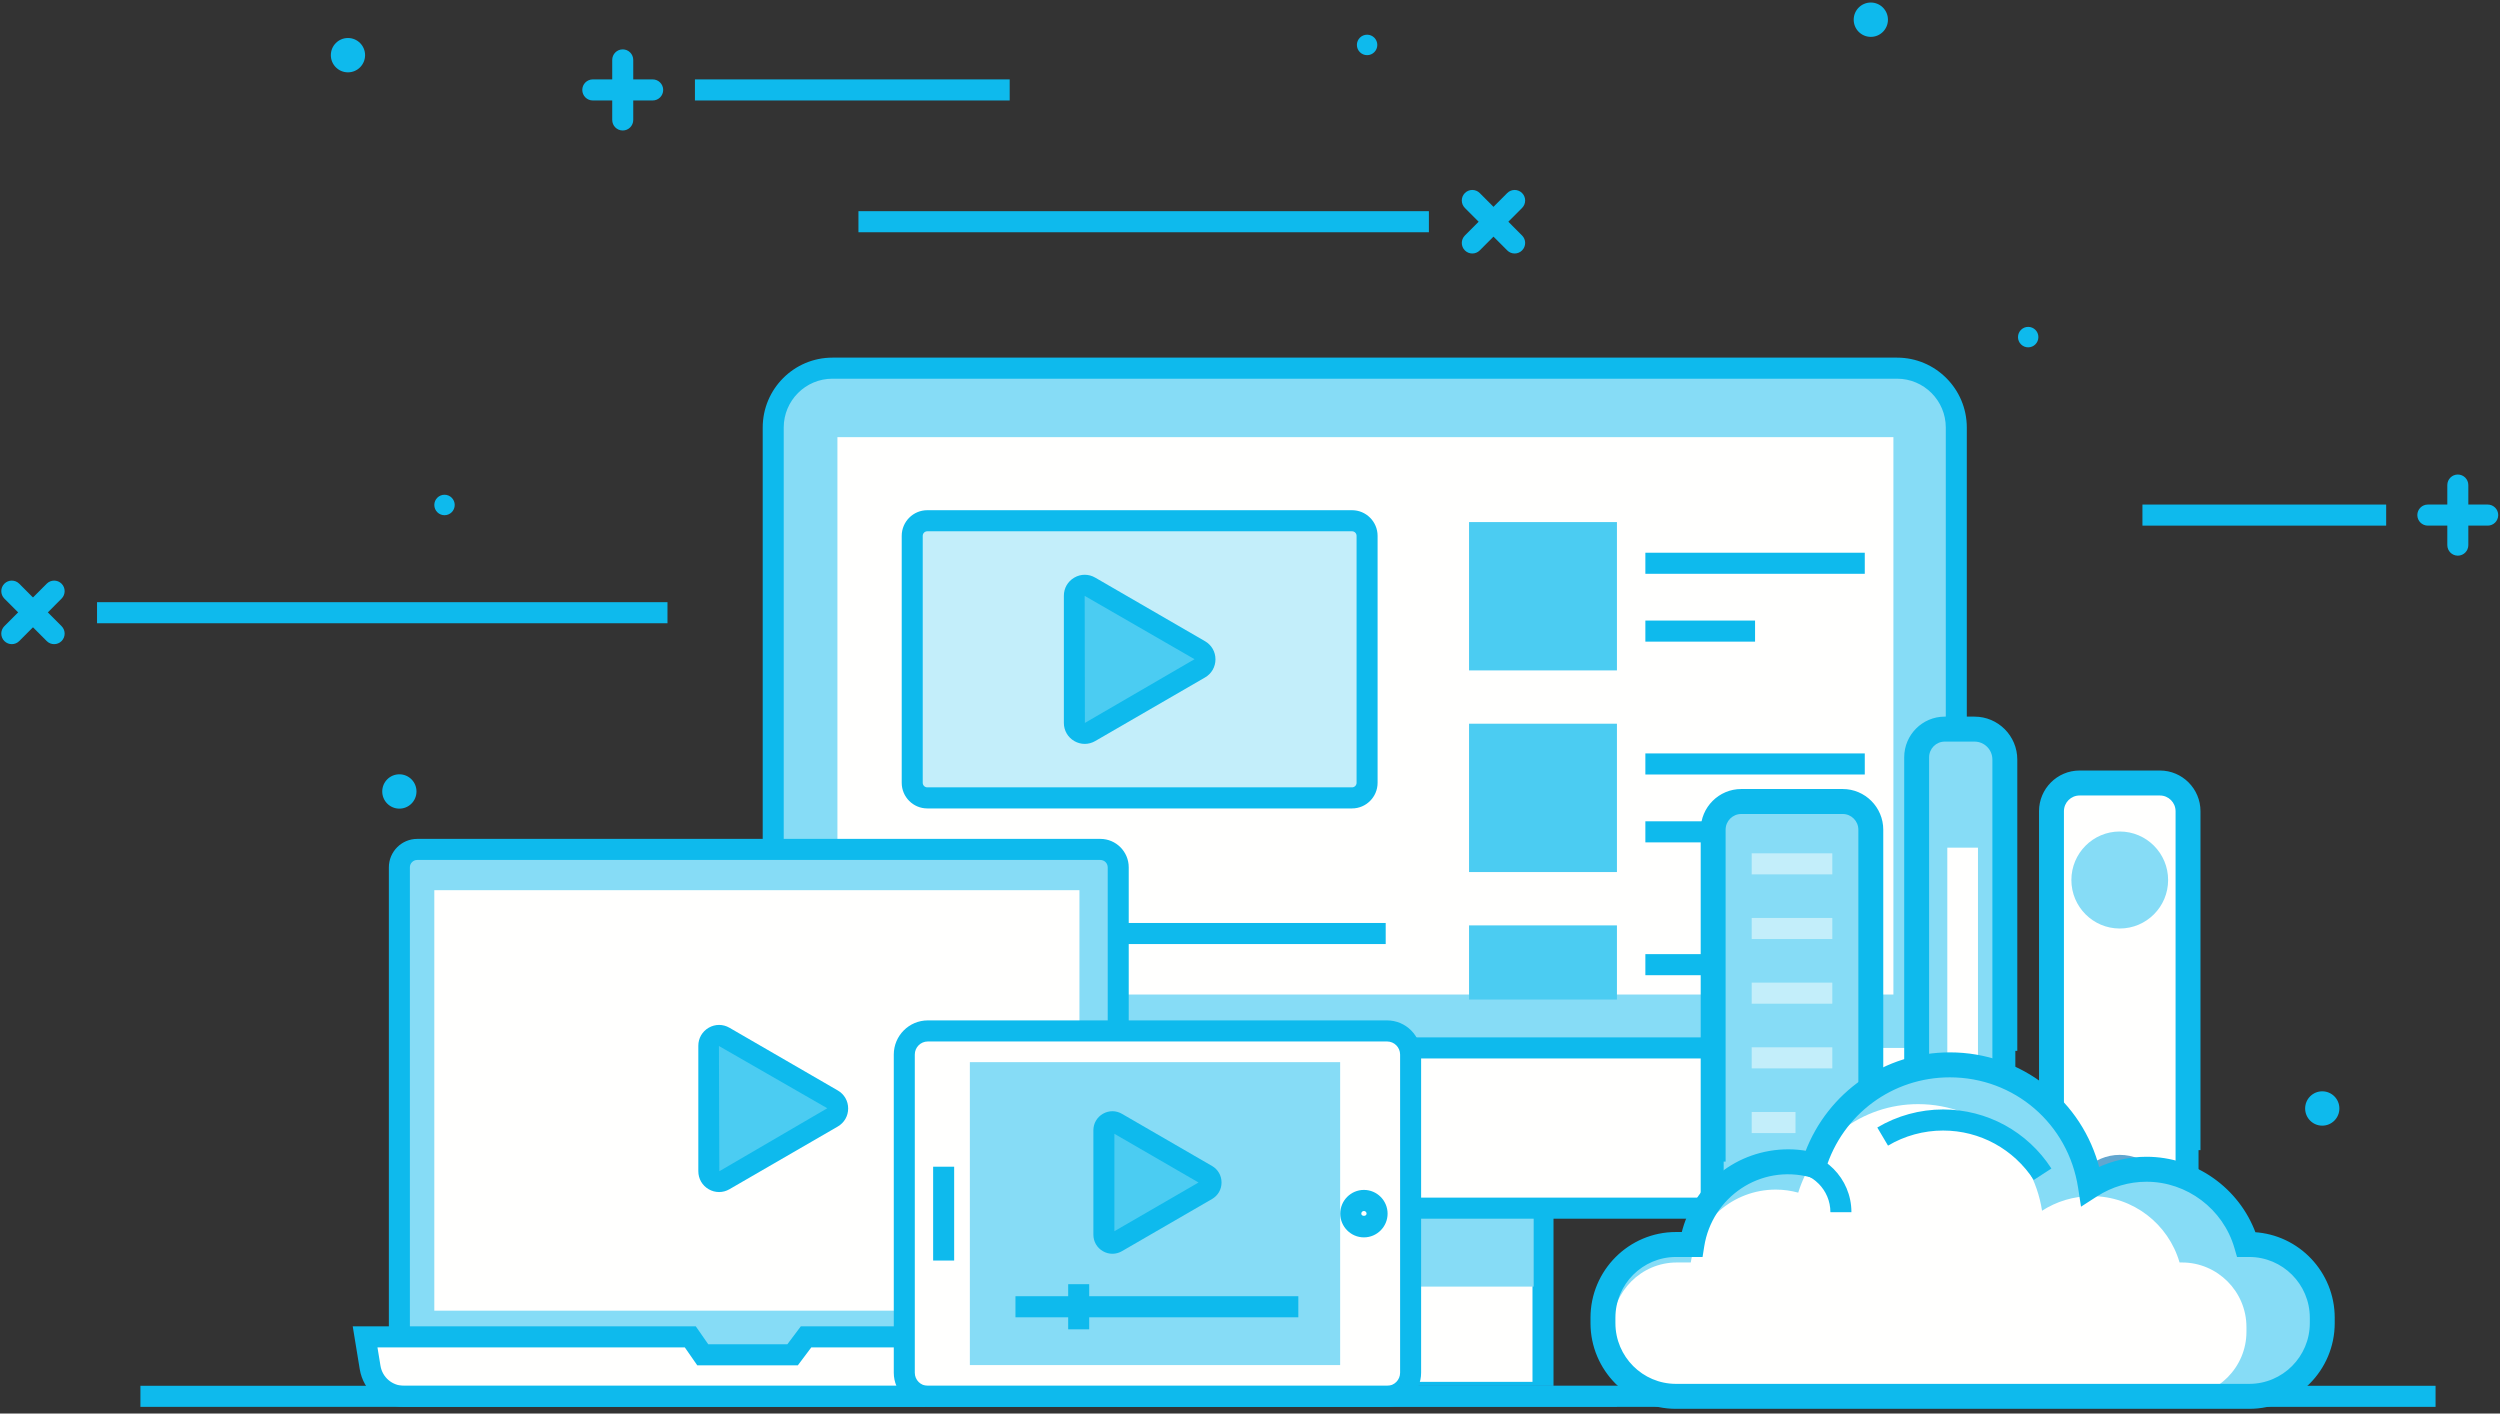 <svg width="642" height="363" viewBox="0 0 642 363" version="1.1" xmlns="http://www.w3.org/2000/svg" xmlns:xlink="http://www.w3.org/1999/xlink">
<rect x="0" y="0" width="642" height="363" fill="#333333" stroke="none"/>
<title>easy-to-publish</title>
<desc>Created using Figma</desc>
<g id="Canvas" transform="translate(-1720 -2946)">
<g id="easy-to-publish">
<g id="Group 15">
<g id="Fill 73">
<use xlink:href="#path0_fill" transform="translate(1813.75 3289.31)" fill="#FFFFFE"/>
</g>
<g id="Fill 21">
<use xlink:href="#path1_fill" transform="translate(1869.53 2966.39)" fill="#0EBAED"/>
</g>
<g id="Fill 22">
<use xlink:href="#path2_fill" transform="translate(1877.22 2958.68)" fill="#0EBAED"/>
</g>
<g id="Fill 23">
<use xlink:href="#path3_fill" transform="translate(2340.77 3075.57)" fill="#0EBAED"/>
</g>
<g id="Fill 24">
<use xlink:href="#path4_fill" transform="translate(2348.47 3067.86)" fill="#0EBAED"/>
</g>
<g id="Fill 25">
<use xlink:href="#path5_fill" transform="translate(2095.39 2994.78)" fill="#0EBAED"/>
</g>
<g id="Fill 26">
<use xlink:href="#path6_fill" transform="translate(2095.39 2994.78)" fill="#0EBAED"/>
</g>
<g id="Fill 27">
<use xlink:href="#path7_fill" transform="translate(1720.33 3095.1)" fill="#0EBAED"/>
</g>
<g id="Fill 28">
<use xlink:href="#path8_fill" transform="translate(1720.33 3095.1)" fill="#0EBAED"/>
</g>
<g id="Fill 29">
<use xlink:href="#path9_fill" transform="translate(1940.45 3000.23)" fill="#0EBAED"/>
</g>
<g id="Fill 30">
<use xlink:href="#path9_fill" transform="translate(1744.92 3100.64)" fill="#0EBAED"/>
</g>
<g id="Combined Shape">
<use xlink:href="#path10_fill" transform="translate(1898.46 2966.39)" fill="#0EBAED"/>
</g>
<g id="Fill 33">
<use xlink:href="#path11_fill" transform="translate(2270.18 3075.57)" fill="#0EBAED"/>
</g>
<g id="Fill 35">
<use xlink:href="#path12_fill" transform="translate(1818.16 3144.84)" fill="#0EBAED"/>
</g>
<g id="Fill 36">
<use xlink:href="#path12_fill" transform="translate(1804.96 2955.76)" fill="#0EBAED"/>
</g>
<g id="Fill 37">
<use xlink:href="#path13_fill" transform="translate(2196.03 2946.65)" fill="#0EBAED"/>
</g>
<g id="Fill 38">
<use xlink:href="#path12_fill" transform="translate(2311.96 3226.25)" fill="#0EBAED"/>
</g>
<g id="Fill 39">
<use xlink:href="#path14_fill" transform="translate(2238.22 3029.94)" fill="#0EBAED"/>
</g>
<g id="Fill 40">
<use xlink:href="#path15_fill" transform="translate(2068.45 2954.91)" fill="#0EBAED"/>
</g>
<g id="Fill 41">
<use xlink:href="#path16_fill" transform="translate(1831.53 3073.05)" fill="#0EBAED"/>
</g>
<g id="Fill 42">
<use xlink:href="#path17_fill" transform="translate(1918.56 3040.54)" fill="#86DCF6"/>
</g>
<g id="Fill 46">
<use xlink:href="#path18_fill" transform="translate(1935.05 3058.26)" fill="#FFFFFE"/>
</g>
<g id="Fill 47">
<use xlink:href="#path19_fill" transform="translate(2024.7 3249.23)" fill="#FFFFFE"/>
</g>
<g id="Fill 49">
<use xlink:href="#path20_fill" transform="translate(2022.01 3246.52)" fill="#0EBAED"/>
</g>
<g id="Fill 48">
<use xlink:href="#path21_fill" transform="translate(2022.31 3249.23)" fill="#86DCF6"/>
</g>
<g id="Fill 50">
<use xlink:href="#path22_fill" transform="translate(1918.56 3215.11)" fill="#FFFFFE"/>
</g>
<g id="Fill 51">
<use xlink:href="#path23_fill" transform="translate(2082.72 3253.55)" fill="#0EBAED"/>
</g>
<g id="Fill 52">
<use xlink:href="#path24_fill" transform="translate(2083.2 3212.4)" fill="#0EBAED"/>
</g>
<g id="Fill 53">
<use xlink:href="#path25_fill" transform="translate(2006.91 3301.87)" fill="#3378B0"/>
</g>
<g id="Fill 54">
<use xlink:href="#path26_fill" transform="translate(1954.26 3079.73)" fill="#C3EEFA"/>
</g>
<g id="Fill 55">
<use xlink:href="#path27_fill" transform="translate(1951.56 3077.02)" fill="#0EBAED"/>
</g>
<g id="Fill 56">
<use xlink:href="#path28_fill" transform="translate(1995.9 3096.31)" fill="#4BCCF2"/>
</g>
<g id="Fill 57">
<use xlink:href="#path29_fill" transform="translate(1993.2 3093.6)" fill="#0EBAED"/>
</g>
<g id="Fill 59">
<use xlink:href="#path30_fill" transform="translate(2142.53 3087.94)" fill="#0EBAED"/>
</g>
<g id="Fill 60">
<use xlink:href="#path31_fill" transform="translate(2142.53 3105.36)" fill="#0EBAED"/>
</g>
<g id="Fill 61">
<use xlink:href="#path30_fill" transform="translate(2142.53 3139.48)" fill="#0EBAED"/>
</g>
<g id="Fill 62">
<use xlink:href="#path31_fill" transform="translate(2142.53 3156.91)" fill="#0EBAED"/>
</g>
<g id="Fill 63">
<use xlink:href="#path30_fill" transform="translate(2142.53 3191.02)" fill="#0EBAED"/>
</g>
<g id="Fill 64">
<use xlink:href="#path32_fill" transform="translate(1950.56 3183.02)" fill="#0EBAED"/>
</g>
<g id="Fill 65">
<use xlink:href="#path33_fill" transform="translate(2097.25 3080.07)" fill="#4BCCF2"/>
</g>
<g id="Fill 66">
<use xlink:href="#path34_fill" transform="translate(2097.25 3131.85)" fill="#4BCCF2"/>
</g>
<g id="Fill 67">
<use xlink:href="#path35_fill" transform="translate(2097.25 3183.64)" fill="#4BCCF2"/>
</g>
<g id="Fill 68">
<use xlink:href="#path36_fill" transform="translate(1822.56 3164.13)" fill="#86DCF6"/>
</g>
<g id="Fill 72">
<use xlink:href="#path37_fill" transform="translate(1831.53 3174.6)" fill="#FFFFFE"/>
</g>
<g id="Fill 98">
<use xlink:href="#path38_fill" transform="translate(1952.22 3210.74)" fill="#FFFFFE"/>
</g>
<g id="Combined Shape">
<use xlink:href="#path39_fill" transform="translate(1819.86 3037.84)" fill="#0EBAED"/>
<mask id="mask0_outline_out">
<rect id="mask0_outline_inv" fill="white" x="-1" y="-1" width="408" height="272" transform="translate(1819.86 3037.84)"/>
<use xlink:href="#path39_fill" fill="black" transform="translate(1819.86 3037.84)"/>
</mask>
<g mask="url(#mask0_outline_out)">
<use xlink:href="#path40_stroke_2x" transform="translate(1819.86 3037.84)" fill="#0EBAED"/>
</g>
</g>
<g id="Fill 74">
<use xlink:href="#path41_fill" transform="translate(1810.58 3286.6)" fill="#0EBAED"/>
</g>
<g id="Fill 75">
<use xlink:href="#path42_fill" transform="translate(1902.02 3211.91)" fill="#4BCCF2"/>
</g>
<g id="Fill 76">
<use xlink:href="#path43_fill" transform="translate(1899.33 3209.2)" fill="#0EBAED"/>
</g>
<g id="Fill 77">
<use xlink:href="#path44_fill" transform="translate(2159.94 3151.83)" fill="#86DCF6"/>
</g>
<g id="Fill 78">
<use xlink:href="#path45_fill" transform="translate(2212.19 3133.23)" fill="#86DCF6"/>
</g>
<g id="Fill 79">
<use xlink:href="#path46_fill" transform="translate(2220.07 3163.68)" fill="#FFFFFE"/>
</g>
<g id="Fill 80">
<use xlink:href="#path47_fill" transform="translate(2246.82 3147.07)" fill="#FFFFFE"/>
</g>
<g id="Fill 81">
<use xlink:href="#path48_fill" transform="translate(2157.24 3149.12)" fill="#0EBAED"/>
<use xlink:href="#path49_stroke" transform="translate(2157.24 3149.12)" fill="#0EBAED"/>
</g>
<g id="Fill 82">
<use xlink:href="#path50_fill" transform="translate(2209.5 3130.53)" fill="#0EBAED"/>
<use xlink:href="#path51_stroke" transform="translate(2209.5 3130.53)" fill="#0EBAED"/>
</g>
<g id="Fill 83">
<use xlink:href="#path52_fill" transform="translate(2244.12 3144.37)" fill="#0EBAED"/>
<use xlink:href="#path53_stroke" transform="translate(2244.12 3144.37)" fill="#0EBAED"/>
</g>
<g id="Fill 84">
<use xlink:href="#path54_fill" transform="translate(2169.83 3165.13)" fill="#C3EEFA"/>
</g>
<g id="Fill 85">
<use xlink:href="#path54_fill" transform="translate(2169.83 3181.73)" fill="#C3EEFA"/>
</g>
<g id="Fill 86">
<use xlink:href="#path54_fill" transform="translate(2169.83 3198.34)" fill="#C3EEFA"/>
</g>
<g id="Fill 87">
<use xlink:href="#path54_fill" transform="translate(2169.83 3214.95)" fill="#C3EEFA"/>
</g>
<g id="Fill 88">
<use xlink:href="#path55_fill" transform="translate(2169.83 3231.56)" fill="#C3EEFA"/>
</g>
<g id="Fill 89">
<use xlink:href="#path54_fill" transform="translate(2169.83 3248.17)" fill="#3378B0"/>
</g>
<g id="Fill 90">
<use xlink:href="#path54_fill" transform="translate(2169.83 3264.78)" fill="#3378B0"/>
</g>
<g id="Fill 91">
<use xlink:href="#path56_fill" transform="translate(2251.93 3159.53)" fill="#86DCF6"/>
</g>
<g id="Fill 92">
<use xlink:href="#path57_fill" transform="translate(2251.93 3242.57)" fill="#62A6CF"/>
</g>
<g id="Fill 93">
<use xlink:href="#path58_fill" transform="translate(2131.64 3219.45)" fill="#86DCF6"/>
</g>
<g id="Fill 94">
<use xlink:href="#path59_fill" transform="translate(2134.05 3229.54)" fill="#FFFFFE"/>
</g>
<g id="Fill 95">
<use xlink:href="#path60_fill" transform="translate(2202.09 3230.91)" fill="#0EBAED"/>
</g>
<g id="Fill 96">
<use xlink:href="#path61_fill" transform="translate(2179.73 3241.53)" fill="#0EBAED"/>
</g>
<g id="Fill 97">
<use xlink:href="#path62_fill" transform="translate(2128.94 3216.75)" fill="#0EBAED"/>
<use xlink:href="#path63_stroke" transform="translate(2128.94 3216.75)" fill="#0EBAED"/>
</g>
<g id="Fill 101">
<use xlink:href="#path64_fill" transform="translate(1959.63 3245.61)" fill="#0EBAED"/>
</g>
<g id="Fill 102">
<use xlink:href="#path65_fill" transform="translate(1969.06 3218.76)" fill="#86DCF6"/>
</g>
<g id="Fill 103">
<use xlink:href="#path66_fill" transform="translate(2064.18 3251.57)" fill="#0EBAED"/>
</g>
<g id="Fill 104">
<use xlink:href="#path67_fill" transform="translate(2003.48 3234.08)" fill="#4BCCF2"/>
</g>
<g id="Fill 105">
<use xlink:href="#path68_fill" transform="translate(2000.78 3231.36)" fill="#0EBAED"/>
</g>
<g id="Fill 106">
<use xlink:href="#path69_fill" transform="translate(1980.77 3278.87)" fill="#0EBAED"/>
</g>
<g id="Fill 107">
<use xlink:href="#path70_fill" transform="translate(1994.31 3275.78)" fill="#0EBAED"/>
</g>
<g id="Fill 110">
<use xlink:href="#path71_fill" transform="translate(1756.06 3301.87)" fill="#0EBAED"/>
</g>
</g>
</g>
</g>
<defs>
<path id="path0_fill" fill-rule="evenodd" d="M 190.185 15.272L 9.998 15.272C 5.674 15.272 1.982 12.13 1.284 7.851L 0 0L 83.511 0L 86.71 4.6L 109.786 4.6L 113.239 0L 201.215 0L 200.1 6.826C 199.301 11.697 195.106 15.272 190.185 15.272Z"/>
<path id="path1_fill" fill-rule="evenodd" d="M 18.079 5.412L 2.698 5.412C 1.209 5.412 0 4.2 0 2.706C 0 1.212 1.209 0 2.698 0L 18.079 0C 19.568 0 20.777 1.212 20.777 2.706C 20.777 4.2 19.568 5.412 18.079 5.412Z"/>
<path id="path2_fill" fill-rule="evenodd" d="M 2.698 20.832C 1.209 20.832 0 19.62 0 18.126L 0 2.706C 0 1.212 1.209 0 2.698 0C 4.188 0 5.397 1.212 5.397 2.706L 5.397 18.126C 5.397 19.62 4.188 20.832 2.698 20.832Z"/>
<path id="path3_fill" fill-rule="evenodd" d="M 18.075 5.412L 2.698 5.412C 1.209 5.412 0 4.2 0 2.706C 0 1.212 1.209 0 2.698 0L 18.075 0C 19.565 0 20.773 1.212 20.773 2.706C 20.773 4.2 19.565 5.412 18.075 5.412Z"/>
<path id="path4_fill" fill-rule="evenodd" d="M 2.698 20.836C 1.209 20.836 0 19.624 0 18.13L 0 2.706C 0 1.212 1.209 0 2.698 0C 4.188 0 5.397 1.212 5.397 2.706L 5.397 18.13C 5.397 19.624 4.188 20.836 2.698 20.836Z"/>
<path id="path5_fill" fill-rule="evenodd" d="M 2.697 16.318C 2.007 16.318 1.319 16.055 0.791 15.524C -0.264 14.467 -0.264 12.757 0.791 11.7L 11.667 0.793C 12.717 -0.264 14.426 -0.264 15.48 0.793C 16.534 1.85 16.534 3.564 15.48 4.621L 4.608 15.524C 4.079 16.055 3.388 16.318 2.697 16.318Z"/>
<path id="path6_fill" fill-rule="evenodd" d="M 13.573 16.318C 12.883 16.318 12.192 16.055 11.667 15.524L 0.791 4.621C -0.264 3.564 -0.264 1.85 0.791 0.793C 1.845 -0.264 3.554 -0.264 4.608 0.793L 15.48 11.7C 16.534 12.757 16.534 14.467 15.48 15.524C 14.955 16.055 14.264 16.318 13.573 16.318Z"/>
<path id="path7_fill" fill-rule="evenodd" d="M 2.701 16.318C 2.01 16.318 1.319 16.055 0.791 15.524C -0.264 14.467 -0.264 12.757 0.791 11.7L 11.667 0.793C 12.721 -0.264 14.43 -0.264 15.484 0.793C 16.534 1.85 16.534 3.564 15.484 4.621L 4.608 15.524C 4.083 16.055 3.392 16.318 2.701 16.318Z"/>
<path id="path8_fill" fill-rule="evenodd" d="M 13.573 16.318C 12.883 16.318 12.192 16.055 11.667 15.524L 0.791 4.621C -0.264 3.564 -0.264 1.85 0.791 0.793C 1.845 -0.264 3.554 -0.264 4.608 0.793L 15.484 11.7C 16.534 12.757 16.534 14.467 15.484 15.524C 14.955 16.055 14.264 16.318 13.573 16.318Z"/>
<path id="path9_fill" fill-rule="evenodd" d="M 0 5.412L 146.49 5.412L 146.49 0L 0 0L 0 5.412Z"/>
<path id="path10_fill" fill-rule="evenodd" d="M 0 0L 80.827 0L 80.827 5.412L 0 5.412L 0 0Z"/>
<path id="path11_fill" fill-rule="evenodd" d="M 0 5.412L 62.587 5.412L 62.587 0L 0 0L 0 5.412Z"/>
<path id="path12_fill" fill-rule="evenodd" d="M 8.793 4.409C 8.793 6.844 6.825 8.818 4.396 8.818C 1.968 8.818 0 6.844 0 4.409C 0 1.974 1.968 0 4.396 0C 6.825 0 8.793 1.974 8.793 4.409Z"/>
<path id="path13_fill" fill-rule="evenodd" d="M 8.793 4.409C 8.793 6.844 6.825 8.818 4.396 8.818C 1.968 8.818 0 6.844 0 4.409C 0 1.977 1.968 0 4.396 0C 6.825 0 8.793 1.977 8.793 4.409Z"/>
<path id="path14_fill" fill-rule="evenodd" d="M 5.238 2.627C 5.238 4.081 4.065 5.257 2.619 5.257C 1.173 5.257 0 4.081 0 2.627C 0 1.176 1.173 0 2.619 0C 4.065 0 5.238 1.176 5.238 2.627Z"/>
<path id="path15_fill" fill-rule="evenodd" d="M 5.242 2.627C 5.242 4.081 4.069 5.257 2.623 5.257C 1.176 5.257 0 4.081 0 2.627C 0 1.176 1.176 0 2.623 0C 4.069 0 5.242 1.176 5.242 2.627Z"/>
<path id="path16_fill" fill-rule="evenodd" d="M 5.242 2.627C 5.242 4.081 4.069 5.257 2.619 5.257C 1.173 5.257 0 4.081 0 2.627C 0 1.176 1.173 0 2.619 0C 4.069 0 5.242 1.176 5.242 2.627Z"/>
<path id="path17_fill" fill-rule="evenodd" d="M 303.813 181.22L 0 181.22L 0 16.005C 0 7.165 7.149 0 15.963 0L 287.853 0C 296.668 0 303.813 7.165 303.813 16.005L 303.813 181.22Z"/>
<path id="path18_fill" fill-rule="evenodd" d="M 0 143.134L 271.177 143.134L 271.177 0L 0 0L 0 143.134Z"/>
<path id="path19_fill" fill-rule="evenodd" d="M 0 54.339L 91.534 54.339L 91.534 0L 0 0L 0 54.339Z"/>
<path id="path20_fill" fill-rule="evenodd" d="M 5.397 54.339L 91.534 54.339L 91.534 5.412L 5.397 5.412L 5.397 54.339ZM 0 59.751L 96.931 59.751L 96.931 0L 0 0L 0 59.751Z"/>
<path id="path21_fill" fill-rule="evenodd" d="M 0 27.171L 91.534 27.171L 91.534 0L 0 0L 0 27.171Z"/>
<path id="path22_fill" fill-rule="evenodd" d="M 303.813 0L 0 0L 0 33.929C 0 37.916 3.224 41.145 7.196 41.145L 296.621 41.145C 300.593 41.145 303.813 37.916 303.813 33.929L 303.813 0Z"/>
<path id="path23_fill" fill-rule="evenodd" d="M 0 5.412L 74.032 5.412L 74.032 0L 0 0L 0 5.412Z"/>
<path id="path24_fill" fill-rule="evenodd" d="M 0 5.412L 74.302 5.412L 74.302 0L 0 0L 0 5.412Z"/>
<path id="path25_fill" fill-rule="evenodd" d="M 0 5.412L 128.318 5.412L 128.318 0L 0 0L 0 5.412Z"/>
<path id="path26_fill" fill-rule="evenodd" d="M 112.941 71.174L 3.868 71.174C 1.731 71.174 0 69.439 0 67.295L 0 3.879C 0 1.739 1.731 0 3.868 0L 112.941 0C 115.078 0 116.808 1.739 116.808 3.879L 116.808 67.295C 116.808 69.439 115.078 71.174 112.941 71.174Z"/>
<path id="path27_fill" fill-rule="evenodd" d="M 6.566 5.412C 5.922 5.412 5.397 5.939 5.397 6.584L 5.397 70.001C 5.397 70.647 5.922 71.174 6.566 71.174L 115.639 71.174C 116.283 71.174 116.808 70.647 116.808 70.001L 116.808 6.584C 116.808 5.939 116.287 5.412 115.639 5.412L 6.566 5.412ZM 115.639 76.586L 6.566 76.586C 2.947 76.586 0 73.635 0 70.001L 0 6.585C 0 2.955 2.947 0 6.566 0L 115.639 0C 119.262 0 122.205 2.955 122.205 6.585L 122.205 70.001C 122.205 73.635 119.258 76.586 115.639 76.586Z"/>
<path id="path28_fill" fill-rule="evenodd" d="M 32.2 21.32L 3.997 37.65C 2.22 38.678 0 37.394 0 35.337L 0 2.678C 0 0.618 2.22 -0.666 3.997 0.362L 32.2 16.692C 33.977 17.72 33.977 20.292 32.2 21.32Z"/>
<path id="path29_fill" fill-rule="evenodd" d="M 5.346 5.417L 5.397 38.047L 33.556 21.682L 5.346 5.417ZM 5.364 43.434C 4.443 43.434 3.522 43.189 2.68 42.706C 1.004 41.731 0 39.992 0 38.048L 0 5.385C 0 3.444 1 1.701 2.68 0.731C 4.36 -0.244 6.368 -0.244 8.045 0.731L 36.247 17.06C 37.928 18.031 38.931 19.77 38.931 21.714C 38.931 23.659 37.931 25.402 36.251 26.376L 36.247 26.376L 8.045 42.706C 7.206 43.189 6.285 43.434 5.364 43.434Z"/>
<path id="path30_fill" fill-rule="evenodd" d="M 0 5.412L 56.344 5.412L 56.344 0L 0 0L 0 5.412Z"/>
<path id="path31_fill" fill-rule="evenodd" d="M 0 5.412L 28.17 5.412L 28.17 0L 0 0L 0 5.412Z"/>
<path id="path32_fill" fill-rule="evenodd" d="M 0 5.412L 125.288 5.412L 125.288 0L 0 0L 0 5.412Z"/>
<path id="path33_fill" fill-rule="evenodd" d="M 0 38.089L 37.981 38.089L 37.981 0L 0 0L 0 38.089Z"/>
<path id="path34_fill" fill-rule="evenodd" d="M 0 38.093L 37.981 38.093L 37.981 0L 0 0L 0 38.093Z"/>
<path id="path35_fill" fill-rule="evenodd" d="M 0 19.043L 37.981 19.043L 37.981 0L 0 0L 0 19.043Z"/>
<path id="path36_fill" fill-rule="evenodd" d="M 0 125.963L 0 3.608C 0 1.624 1.619 0 3.598 0L 181.003 0C 182.982 0 184.601 1.624 184.601 3.608L 184.601 125.963C 184.601 127.951 0 127.951 0 125.963Z"/>
<path id="path37_fill" fill-rule="evenodd" d="M 0 107.979L 165.67 107.979L 165.67 0L 0 0L 0 107.979Z"/>
<path id="path38_fill" fill-rule="evenodd" d="M 123.14 93.839L 6.883 93.839C 3.083 93.839 0 90.751 0 86.937L 0 6.902C 0 3.092 3.083 0 6.883 0L 123.14 0C 126.943 0 130.023 3.092 130.023 6.902L 130.023 86.937C 130.023 90.751 126.943 93.839 123.14 93.839Z"/>
<path id="path39_fill" fill-rule="evenodd" d="M 189.998 170.198L 249.818 170.198L 249.818 175.61L 138.406 175.61C 136.56 175.61 135.06 177.114 135.06 178.965L 135.06 260.685C 135.06 262.532 136.56 264.037 138.406 264.037L 256.34 264.037C 258.186 264.037 259.686 262.532 259.686 260.685L 259.686 178.965C 259.686 177.114 258.186 175.61 256.34 175.61L 249.818 175.61L 249.818 170.198L 256.34 170.198C 261.161 170.198 265.083 174.13 265.083 178.965L 265.083 260.685C 265.083 265.516 261.161 269.449 256.34 269.449L 138.406 269.449C 133.585 269.449 129.663 265.516 129.663 260.685L 129.663 178.965C 129.663 174.13 133.585 170.198 138.406 170.198L 184.601 170.198L 184.601 130.893C 184.601 129.846 183.756 128.999 182.712 128.999L 7.285 128.999C 6.246 128.999 5.397 129.846 5.397 130.893L 5.397 250.507C 5.397 251.535 0 254.537 0 250.507L 0 130.893C 0 126.863 3.27 123.587 7.285 123.587L 96.003 123.587L 96.003 17.946C 96.003 8.049 104.033 0 113.901 0L 387.317 0C 397.185 0 405.216 8.049 405.216 17.946L 405.216 93.422L 399.819 93.422L 399.819 17.946C 399.819 11.033 394.21 5.412 387.317 5.412L 113.901 5.412C 107.008 5.412 101.399 11.033 101.399 17.946L 101.399 123.587L 182.712 123.587C 186.731 123.587 189.998 126.863 189.998 130.893L 189.998 170.198Z"/>
<path id="path40_stroke_2x" d="M 189.998 170.198L 188.998 170.198L 188.998 171.198L 189.998 171.198L 189.998 170.198ZM 249.818 170.198L 250.818 170.198L 250.818 169.198L 249.818 169.198L 249.818 170.198ZM 249.818 175.61L 249.818 176.61L 250.818 176.61L 250.818 175.61L 249.818 175.61ZM 249.818 175.61L 248.818 175.61L 248.818 176.61L 249.818 176.61L 249.818 175.61ZM 249.818 170.198L 249.818 169.198L 248.818 169.198L 248.818 170.198L 249.818 170.198ZM 184.601 170.198L 184.601 171.198L 185.601 171.198L 185.601 170.198L 184.601 170.198ZM 96.003 123.587L 96.003 124.587L 97.003 124.587L 97.003 123.587L 96.003 123.587ZM 405.216 93.422L 405.216 94.422L 406.216 94.422L 406.216 93.422L 405.216 93.422ZM 399.819 93.422L 398.819 93.422L 398.819 94.422L 399.819 94.422L 399.819 93.422ZM 101.399 123.587L 100.399 123.587L 100.399 124.587L 101.399 124.587L 101.399 123.587ZM 189.998 171.198L 249.818 171.198L 249.818 169.198L 189.998 169.198L 189.998 171.198ZM 248.818 170.198L 248.818 175.61L 250.818 175.61L 250.818 170.198L 248.818 170.198ZM 249.818 174.61L 138.406 174.61L 138.406 176.61L 249.818 176.61L 249.818 174.61ZM 138.406 174.61C 136.005 174.61 134.06 176.564 134.06 178.965L 136.06 178.965C 136.06 177.664 137.115 176.61 138.406 176.61L 138.406 174.61ZM 134.06 178.965L 134.06 260.685L 136.06 260.685L 136.06 178.965L 134.06 178.965ZM 134.06 260.685C 134.06 263.083 136.006 265.037 138.406 265.037L 138.406 263.037C 137.114 263.037 136.06 261.982 136.06 260.685L 134.06 260.685ZM 138.406 265.037L 256.34 265.037L 256.34 263.037L 138.406 263.037L 138.406 265.037ZM 256.34 265.037C 258.74 265.037 260.686 263.083 260.686 260.685L 258.686 260.685C 258.686 261.982 257.632 263.037 256.34 263.037L 256.34 265.037ZM 260.686 260.685L 260.686 178.965L 258.686 178.965L 258.686 260.685L 260.686 260.685ZM 260.686 178.965C 260.686 176.565 258.741 174.61 256.34 174.61L 256.34 176.61C 257.631 176.61 258.686 177.664 258.686 178.965L 260.686 178.965ZM 256.34 174.61L 249.818 174.61L 249.818 176.61L 256.34 176.61L 256.34 174.61ZM 250.818 175.61L 250.818 170.198L 248.818 170.198L 248.818 175.61L 250.818 175.61ZM 249.818 171.198L 256.34 171.198L 256.34 169.198L 249.818 169.198L 249.818 171.198ZM 256.34 171.198C 260.606 171.198 264.083 174.68 264.083 178.965L 266.083 178.965C 266.083 173.581 261.716 169.198 256.34 169.198L 256.34 171.198ZM 264.083 178.965L 264.083 260.685L 266.083 260.685L 266.083 178.965L 264.083 178.965ZM 264.083 260.685C 264.083 264.966 260.607 268.449 256.34 268.449L 256.34 270.449C 261.716 270.449 266.083 266.066 266.083 260.685L 264.083 260.685ZM 256.34 268.449L 138.406 268.449L 138.406 270.449L 256.34 270.449L 256.34 268.449ZM 138.406 268.449C 134.139 268.449 130.663 264.966 130.663 260.685L 128.663 260.685C 128.663 266.066 133.03 270.449 138.406 270.449L 138.406 268.449ZM 130.663 260.685L 130.663 178.965L 128.663 178.965L 128.663 260.685L 130.663 260.685ZM 130.663 178.965C 130.663 174.68 134.14 171.198 138.406 171.198L 138.406 169.198C 133.03 169.198 128.663 173.581 128.663 178.965L 130.663 178.965ZM 138.406 171.198L 184.601 171.198L 184.601 169.198L 138.406 169.198L 138.406 171.198ZM 185.601 170.198L 185.601 130.893L 183.601 130.893L 183.601 170.198L 185.601 170.198ZM 185.601 130.893C 185.601 129.297 184.31 127.999 182.712 127.999L 182.712 129.999C 183.201 129.999 183.601 130.396 183.601 130.893L 185.601 130.893ZM 182.712 127.999L 7.285 127.999L 7.285 129.999L 182.712 129.999L 182.712 127.999ZM 7.285 127.999C 5.692 127.999 4.397 129.296 4.397 130.893L 6.397 130.893C 6.397 130.397 6.799 129.999 7.285 129.999L 7.285 127.999ZM 4.397 130.893L 4.397 250.507L 6.397 250.507L 6.397 130.893L 4.397 130.893ZM 4.397 250.507C 4.397 250.257 4.524 250.179 4.405 250.318C 4.325 250.411 4.181 250.544 3.97 250.695C 3.549 250.997 2.98 251.288 2.43 251.44C 1.848 251.603 1.482 251.559 1.313 251.469C 1.243 251.432 1 251.288 1 250.507L -1 250.507C -1 251.741 -0.568 252.733 0.373 253.235C 1.217 253.683 2.2 253.58 2.966 253.367C 3.766 253.145 4.546 252.744 5.136 252.32C 5.432 252.108 5.709 251.87 5.925 251.617C 6.101 251.411 6.397 251.014 6.397 250.507L 4.397 250.507ZM 1 250.507L 1 130.893L -1 130.893L -1 250.507L 1 250.507ZM 1 130.893C 1 127.413 3.825 124.587 7.285 124.587L 7.285 122.587C 2.716 122.587 -1 126.313 -1 130.893L 1 130.893ZM 7.285 124.587L 96.003 124.587L 96.003 122.587L 7.285 122.587L 7.285 124.587ZM 97.003 123.587L 97.003 17.946L 95.003 17.946L 95.003 123.587L 97.003 123.587ZM 97.003 17.946C 97.003 8.599 104.587 1 113.901 1L 113.901 -1C 103.478 -1 95.003 7.499 95.003 17.946L 97.003 17.946ZM 113.901 1L 387.317 1L 387.317 -1L 113.901 -1L 113.901 1ZM 387.317 1C 396.631 1 404.216 8.599 404.216 17.946L 406.216 17.946C 406.216 7.499 397.74 -1 387.317 -1L 387.317 1ZM 404.216 17.946L 404.216 93.422L 406.216 93.422L 406.216 17.946L 404.216 17.946ZM 405.216 92.422L 399.819 92.422L 399.819 94.422L 405.216 94.422L 405.216 92.422ZM 400.819 93.422L 400.819 17.946L 398.819 17.946L 398.819 93.422L 400.819 93.422ZM 400.819 17.946C 400.819 10.483 394.765 4.412 387.317 4.412L 387.317 6.412C 393.655 6.412 398.819 11.583 398.819 17.946L 400.819 17.946ZM 387.317 4.412L 113.901 4.412L 113.901 6.412L 387.317 6.412L 387.317 4.412ZM 113.901 4.412C 106.454 4.412 100.399 10.483 100.399 17.946L 102.399 17.946C 102.399 11.583 107.563 6.412 113.901 6.412L 113.901 4.412ZM 100.399 17.946L 100.399 123.587L 102.399 123.587L 102.399 17.946L 100.399 17.946ZM 101.399 124.587L 182.712 124.587L 182.712 122.587L 101.399 122.587L 101.399 124.587ZM 182.712 124.587C 186.176 124.587 188.998 127.412 188.998 130.893L 190.998 130.893C 190.998 126.313 187.286 122.587 182.712 122.587L 182.712 124.587ZM 188.998 130.893L 188.998 170.198L 190.998 170.198L 190.998 130.893L 188.998 130.893Z"/>
<path id="path41_fill" fill-rule="evenodd" d="M 6.354 5.412L 7.124 10.117C 7.613 13.104 10.156 15.272 13.175 15.272C 13.175 15.272 99.449 15.272 142.587 15.272C 142.549 10.255 142.032 5.412 142.032 5.412L 117.762 5.412L 114.308 10.012L 88.476 10.012L 85.281 5.412L 6.354 5.412ZM 147.018 20.684C 102.404 20.684 13.175 20.684 13.175 20.684C 7.501 20.684 2.716 16.607 1.799 10.993L 0 0L 88.098 0L 91.293 4.6L 111.617 4.6L 115.071 0L 141.533 0C 141.533 0 143.249 14.843 147.018 20.684Z"/>
<path id="path42_fill" fill-rule="evenodd" d="M 31.768 21.034L 3.943 37.143C 2.191 38.157 0 36.891 0 34.859L 0 2.64C 0 0.613 2.191 -0.657 3.943 0.356L 31.768 16.466C 33.52 17.483 33.52 20.02 31.768 21.034Z"/>
<path id="path43_fill" fill-rule="evenodd" d="M 5.292 5.411L 5.397 37.569L 33.114 21.402L 34.467 23.743L 33.117 21.398L 5.292 5.411ZM 5.328 42.919C 4.414 42.919 3.497 42.678 2.666 42.198C 0.997 41.231 0 39.502 0 37.569L 0 5.35C 0 3.419 0.997 1.691 2.666 0.721C 4.332 -0.239 6.328 -0.243 7.991 0.724L 35.816 16.834C 37.481 17.797 38.478 19.525 38.478 21.459C 38.478 23.389 37.485 25.118 35.816 26.085L 35.816 26.088L 7.991 42.194C 7.16 42.678 6.242 42.919 5.328 42.919Z"/>
<path id="path44_fill" fill-rule="evenodd" d="M 35.611 133.999L 4.875 133.999C 2.18 133.999 0 131.809 0 129.11L 0 4.885C 0 2.186 2.18 0 4.875 0L 35.611 0C 38.302 0 40.486 2.186 40.486 4.889L 40.486 129.11C 40.486 131.809 38.305 133.999 35.611 133.999Z"/>
<path id="path45_fill" fill-rule="evenodd" d="M 17.773 152.595L 4.875 152.595C 2.184 152.595 0 150.404 0 147.706L 0 4.889C 0 2.186 2.184 0 4.875 0L 17.773 0C 20.464 0 22.648 2.186 22.648 4.889L 22.648 147.706C 22.648 150.404 20.464 152.595 17.773 152.595Z"/>
<path id="path46_fill" fill-rule="evenodd" d="M 0 96.422L 7.872 96.422L 7.872 0L 0 0L 0 96.422Z"/>
<path id="path47_fill" fill-rule="evenodd" d="M 30.192 138.754L 4.875 138.754C 2.18 138.754 0 136.564 0 133.866L 0 4.889C 0 2.19 2.18 0 4.875 0L 30.192 0C 32.883 0 35.067 2.19 35.067 4.889L 35.067 133.866C 35.067 136.564 32.883 138.754 30.192 138.754Z"/>
<path id="path48_fill" fill-rule="evenodd" d="M 5.397 103.337L 0 103.337L 0 9.944C 0 4.463 4.447 0 9.915 0L 35.967 0C 41.435 0 45.882 4.463 45.882 9.944L 45.882 75.208L 40.486 75.208L 40.486 9.944C 40.486 7.447 38.46 5.412 35.967 5.412L 9.915 5.412C 7.422 5.412 5.397 7.447 5.397 9.944L 5.397 95.174"/>
<path id="path49_stroke" d="M 0 103.337L -0.5 103.337L -0.5 103.837L 0 103.837L 0 103.337ZM 45.882 75.208L 45.882 75.708L 46.382 75.708L 46.382 75.208L 45.882 75.208ZM 40.486 75.208L 39.986 75.208L 39.986 75.708L 40.486 75.708L 40.486 75.208ZM 5.397 102.837L 0 102.837L 0 103.837L 5.397 103.837L 5.397 102.837ZM 0.5 103.337L 0.5 9.944L -0.5 9.944L -0.5 103.337L 0.5 103.337ZM 0.5 9.944C 0.5 4.738 4.724 0.5 9.915 0.5L 9.915 -0.5C 4.169 -0.5 -0.5 4.188 -0.5 9.944L 0.5 9.944ZM 9.915 0.5L 35.967 0.5L 35.967 -0.5L 9.915 -0.5L 9.915 0.5ZM 35.967 0.5C 41.158 0.5 45.382 4.738 45.382 9.944L 46.382 9.944C 46.382 4.188 41.713 -0.5 35.967 -0.5L 35.967 0.5ZM 45.382 9.944L 45.382 75.208L 46.382 75.208L 46.382 9.944L 45.382 9.944ZM 45.882 74.708L 40.486 74.708L 40.486 75.708L 45.882 75.708L 45.882 74.708ZM 40.986 75.208L 40.986 9.944L 39.986 9.944L 39.986 75.208L 40.986 75.208ZM 40.986 9.944C 40.986 7.172 38.738 4.912 35.967 4.912L 35.967 5.912C 38.182 5.912 39.986 7.721 39.986 9.944L 40.986 9.944ZM 35.967 4.912L 9.915 4.912L 9.915 5.912L 35.967 5.912L 35.967 4.912ZM 9.915 4.912C 7.144 4.912 4.897 7.172 4.897 9.944L 5.897 9.944C 5.897 7.721 7.7 5.912 9.915 5.912L 9.915 4.912ZM 4.897 9.944L 4.897 95.174L 5.897 95.174L 5.897 9.944L 4.897 9.944Z"/>
<path id="path50_fill" fill-rule="evenodd" d="M 28.041 90.069L 22.644 90.069L 22.644 10.514C 22.644 7.699 20.36 5.412 17.553 5.412L 9.912 5.412C 7.422 5.412 5.397 7.443 5.397 9.94L 5.397 90.069L 0 90.069L 0 9.94C 0 4.459 4.443 0 9.912 0L 17.553 0C 23.335 0 28.041 4.716 28.041 10.514L 28.041 85.335"/>
<path id="path51_stroke" d="M 22.644 90.069L 22.144 90.069L 22.144 90.569L 22.644 90.569L 22.644 90.069ZM 5.397 90.069L 5.397 90.569L 5.897 90.569L 5.897 90.069L 5.397 90.069ZM 0 90.069L -0.5 90.069L -0.5 90.569L 0 90.569L 0 90.069ZM 28.041 89.569L 22.644 89.569L 22.644 90.569L 28.041 90.569L 28.041 89.569ZM 23.144 90.069L 23.144 10.514L 22.144 10.514L 22.144 90.069L 23.144 90.069ZM 23.144 10.514C 23.144 7.424 20.637 4.912 17.553 4.912L 17.553 5.912C 20.083 5.912 22.144 7.975 22.144 10.514L 23.144 10.514ZM 17.553 4.912L 9.912 4.912L 9.912 5.912L 17.553 5.912L 17.553 4.912ZM 9.912 4.912C 7.145 4.912 4.897 7.168 4.897 9.94L 5.897 9.94C 5.897 7.718 7.7 5.912 9.912 5.912L 9.912 4.912ZM 4.897 9.94L 4.897 90.069L 5.897 90.069L 5.897 9.94L 4.897 9.94ZM 5.397 89.569L 0 89.569L 0 90.569L 5.397 90.569L 5.397 89.569ZM 0.5 90.069L 0.5 9.94L -0.5 9.94L -0.5 90.069L 0.5 90.069ZM 0.5 9.94C 0.5 4.734 4.721 0.5 9.912 0.5L 9.912 -0.5C 4.166 -0.5 -0.5 4.185 -0.5 9.94L 0.5 9.94ZM 9.912 0.5L 17.553 0.5L 17.553 -0.5L 9.912 -0.5L 9.912 0.5ZM 17.553 0.5C 23.058 0.5 27.541 4.991 27.541 10.514L 28.541 10.514C 28.541 4.441 23.612 -0.5 17.553 -0.5L 17.553 0.5ZM 27.541 10.514L 27.541 85.335L 28.541 85.335L 28.541 10.514L 27.541 10.514Z"/>
<path id="path52_fill" fill-rule="evenodd" d="M 40.464 102.572L 35.067 102.572L 35.067 9.944C 35.067 7.447 33.038 5.412 30.549 5.412L 9.915 5.412C 7.422 5.412 5.397 7.447 5.397 9.944L 5.397 85.341L 0 85.341L 0 9.944C 0 4.459 4.447 0 9.915 0L 30.549 0C 36.014 0 40.464 4.459 40.464 9.944L 40.464 96.989"/>
<path id="path53_stroke" d="M 35.067 102.572L 34.567 102.572L 34.567 103.072L 35.067 103.072L 35.067 102.572ZM 5.397 85.341L 5.397 85.841L 5.897 85.841L 5.897 85.341L 5.397 85.341ZM 0 85.341L -0.5 85.341L -0.5 85.841L 0 85.841L 0 85.341ZM 40.464 102.072L 35.067 102.072L 35.067 103.072L 40.464 103.072L 40.464 102.072ZM 35.567 102.572L 35.567 9.944L 34.567 9.944L 34.567 102.572L 35.567 102.572ZM 35.567 9.944C 35.567 7.172 33.316 4.912 30.549 4.912L 30.549 5.912C 32.761 5.912 34.567 7.722 34.567 9.944L 35.567 9.944ZM 30.549 4.912L 9.915 4.912L 9.915 5.912L 30.549 5.912L 30.549 4.912ZM 9.915 4.912C 7.144 4.912 4.897 7.172 4.897 9.944L 5.897 9.944C 5.897 7.721 7.7 5.912 9.915 5.912L 9.915 4.912ZM 4.897 9.944L 4.897 85.341L 5.897 85.341L 5.897 9.944L 4.897 9.944ZM 5.397 84.841L 0 84.841L 0 85.841L 5.397 85.841L 5.397 84.841ZM 0.5 85.341L 0.5 9.944L -0.5 9.944L -0.5 85.341L 0.5 85.341ZM 0.5 9.944C 0.5 4.734 4.724 0.5 9.915 0.5L 9.915 -0.5C 4.169 -0.5 -0.5 4.185 -0.5 9.944L 0.5 9.944ZM 9.915 0.5L 30.549 0.5L 30.549 -0.5L 9.915 -0.5L 9.915 0.5ZM 30.549 0.5C 35.736 0.5 39.964 4.734 39.964 9.944L 40.964 9.944C 40.964 4.184 36.291 -0.5 30.549 -0.5L 30.549 0.5ZM 39.964 9.944L 39.964 96.989L 40.964 96.989L 40.964 9.944L 39.964 9.944Z"/>
<path id="path54_fill" fill-rule="evenodd" d="M 0 5.412L 20.705 5.412L 20.705 0L 0 0L 0 5.412Z"/>
<path id="path55_fill" fill-rule="evenodd" d="M 0 5.412L 11.254 5.412L 11.254 0L 0 0L 0 5.412Z"/>
<path id="path56_fill" fill-rule="evenodd" d="M 24.843 12.458C 24.843 19.339 19.28 24.913 12.419 24.913C 5.559 24.913 0 19.339 0 12.458C 0 5.578 5.559 0 12.419 0C 19.28 0 24.843 5.578 24.843 12.458Z"/>
<path id="path57_fill" fill-rule="evenodd" d="M 24.843 12.458C 24.843 19.335 19.28 24.913 12.419 24.913C 5.559 24.913 0 19.335 0 12.458C 0 5.578 5.559 0 12.419 0C 19.28 0 24.843 5.578 24.843 12.458Z"/>
<path id="path58_fill" fill-rule="evenodd" d="M 165.968 46.128L 165.231 46.128C 162.003 34.968 151.753 26.807 139.586 26.807C 134.272 26.807 129.336 28.38 125.173 31.061C 122.475 13.476 107.368 0 89.077 0C 72.664 0 58.777 10.849 54.15 25.782C 52.067 25.223 49.886 24.895 47.627 24.895C 35.1 24.895 24.742 34.102 22.846 46.128L 18.755 46.128C 8.44 46.128 0 54.592 0 64.936L 0 66.321C 0 76.665 8.44 85.126 18.755 85.126L 165.968 85.126C 176.279 85.126 184.72 76.665 184.72 66.321L 184.72 64.936C 184.72 54.592 176.279 46.128 165.968 46.128Z"/>
<path id="path59_fill" fill-rule="evenodd" d="M 146.306 40.665L 145.662 40.665C 142.813 30.826 133.779 23.628 123.051 23.628C 118.366 23.628 114.017 25.017 110.347 27.377C 107.965 11.881 94.65 0 78.528 0C 64.058 0 51.815 9.561 47.735 22.73C 45.9 22.232 43.979 21.947 41.986 21.947C 30.941 21.947 21.813 30.061 20.14 40.665L 16.532 40.665C 7.44 40.665 0 48.123 0 57.244L 0 58.463C 0 67.581 7.44 75.042 16.532 75.042L 146.306 75.042C 155.402 75.042 162.838 67.581 162.838 58.463L 162.838 57.244C 162.838 48.123 155.402 40.665 146.306 40.665Z"/>
<path id="path60_fill" fill-rule="evenodd" d="M 40.18 18.108C 35.031 10.16 26.328 5.412 16.902 5.412C 11.912 5.412 7.016 6.754 2.752 9.29L 0 4.636C 5.098 1.606 10.941 0 16.902 0C 28.167 0 38.561 5.668 44.706 15.164L 40.18 18.108Z"/>
<path id="path61_fill" fill-rule="evenodd" d="M 15.715 15.759L 10.318 15.759C 10.318 10.055 5.688 5.412 0 5.412L 0 0C 8.663 0 15.715 7.072 15.715 15.759Z"/>
<path id="path62_fill" fill-rule="evenodd" d="M 21.453 51.543C 12.599 51.543 5.397 58.763 5.397 67.642L 5.397 69.027C 5.397 77.903 12.599 85.126 21.453 85.126L 168.663 85.126C 177.517 85.126 184.72 77.903 184.72 69.027L 184.72 67.642C 184.72 58.763 177.517 51.543 168.663 51.543L 165.904 51.543L 165.339 49.591C 162.378 39.363 152.898 32.219 142.281 32.219C 137.693 32.219 133.214 33.539 129.332 36.04L 125.839 38.291L 125.206 34.178C 122.644 17.509 108.588 5.412 91.775 5.412C 76.848 5.412 63.849 15.009 59.428 29.293L 58.654 31.779L 56.147 31.104C 42.842 27.525 30.239 36.386 28.21 49.259L 27.85 51.543L 21.453 51.543ZM 168.663 90.538L 21.453 90.538C 9.624 90.538 0 80.887 0 69.027L 0 67.642C 0 55.779 9.624 46.131 21.453 46.131L 23.335 46.131C 26.346 33.695 37.352 24.895 50.325 24.895C 51.898 24.895 53.492 25.039 55.085 25.324C 60.863 10.077 75.308 0 91.775 0C 109.987 0 125.414 12.245 129.786 29.618C 133.686 27.77 137.942 26.807 142.281 26.807C 154.61 26.807 165.691 34.669 169.893 46.164C 181.154 46.806 190.116 56.194 190.116 67.642L 190.116 69.027C 190.116 80.887 180.492 90.538 168.663 90.538Z"/>
<path id="path63_stroke" d="M 165.904 51.543L 165.423 51.682L 165.528 52.043L 165.904 52.043L 165.904 51.543ZM 165.339 49.591L 165.819 49.452L 165.819 49.452L 165.339 49.591ZM 129.332 36.04L 129.062 35.619L 129.061 35.619L 129.332 36.04ZM 125.839 38.291L 125.345 38.367L 125.462 39.129L 126.11 38.711L 125.839 38.291ZM 125.206 34.178L 124.711 34.254L 124.712 34.254L 125.206 34.178ZM 59.428 29.293L 59.905 29.441L 59.906 29.441L 59.428 29.293ZM 58.654 31.779L 58.524 32.262L 58.989 32.386L 59.132 31.927L 58.654 31.779ZM 56.147 31.104L 56.277 30.621L 56.277 30.621L 56.147 31.104ZM 28.21 49.259L 27.716 49.181L 27.716 49.181L 28.21 49.259ZM 27.85 51.543L 27.85 52.043L 28.278 52.043L 28.344 51.621L 27.85 51.543ZM 23.335 46.131L 23.335 46.631L 23.728 46.631L 23.821 46.249L 23.335 46.131ZM 55.085 25.324L 54.997 25.816L 55.406 25.889L 55.553 25.501L 55.085 25.324ZM 129.786 29.618L 129.301 29.74L 129.449 30.33L 130 30.07L 129.786 29.618ZM 169.893 46.164L 169.424 46.335L 169.537 46.644L 169.865 46.663L 169.893 46.164ZM 21.453 51.043C 12.322 51.043 4.897 58.488 4.897 67.642L 5.897 67.642C 5.897 59.038 12.877 52.043 21.453 52.043L 21.453 51.043ZM 4.897 67.642L 4.897 69.027L 5.897 69.027L 5.897 67.642L 4.897 67.642ZM 4.897 69.027C 4.897 78.178 12.322 85.626 21.453 85.626L 21.453 84.626C 12.877 84.626 5.897 77.628 5.897 69.027L 4.897 69.027ZM 21.453 85.626L 168.663 85.626L 168.663 84.626L 21.453 84.626L 21.453 85.626ZM 168.663 85.626C 177.794 85.626 185.22 78.178 185.22 69.027L 184.22 69.027C 184.22 77.628 177.24 84.626 168.663 84.626L 168.663 85.626ZM 185.22 69.027L 185.22 67.642L 184.22 67.642L 184.22 69.027L 185.22 69.027ZM 185.22 67.642C 185.22 58.488 177.794 51.043 168.663 51.043L 168.663 52.043C 177.24 52.043 184.22 59.038 184.22 67.642L 185.22 67.642ZM 168.663 51.043L 165.904 51.043L 165.904 52.043L 168.663 52.043L 168.663 51.043ZM 166.384 51.404L 165.819 49.452L 164.858 49.73L 165.423 51.682L 166.384 51.404ZM 165.819 49.452C 162.796 39.011 153.121 31.719 142.281 31.719L 142.281 32.719C 152.674 32.719 161.959 39.715 164.858 49.73L 165.819 49.452ZM 142.281 31.719C 137.597 31.719 133.024 33.067 129.062 35.619L 129.603 36.46C 133.405 34.011 137.79 32.719 142.281 32.719L 142.281 31.719ZM 129.061 35.619L 125.568 37.871L 126.11 38.711L 129.603 36.46L 129.061 35.619ZM 126.333 38.215L 125.7 34.102L 124.712 34.254L 125.345 38.367L 126.333 38.215ZM 125.7 34.102C 123.101 17.191 108.836 4.912 91.775 4.912L 91.775 5.912C 108.34 5.912 122.187 17.828 124.711 34.254L 125.7 34.102ZM 91.775 4.912C 76.629 4.912 63.437 14.652 58.95 29.145L 59.906 29.441C 64.263 15.366 77.068 5.912 91.775 5.912L 91.775 4.912ZM 58.95 29.144L 58.177 31.63L 59.132 31.927L 59.905 29.441L 58.95 29.144ZM 58.784 31.296L 56.277 30.621L 56.017 31.587L 58.524 32.262L 58.784 31.296ZM 56.277 30.621C 42.674 26.962 29.79 36.027 27.716 49.181L 28.704 49.337C 30.689 36.746 43.011 28.088 56.017 31.587L 56.277 30.621ZM 27.716 49.181L 27.356 51.465L 28.344 51.621L 28.704 49.337L 27.716 49.181ZM 27.85 51.043L 21.453 51.043L 21.453 52.043L 27.85 52.043L 27.85 51.043ZM 168.663 90.038L 21.453 90.038L 21.453 91.038L 168.663 91.038L 168.663 90.038ZM 21.453 90.038C 9.901 90.038 0.5 80.612 0.5 69.027L -0.5 69.027C -0.5 81.161 9.347 91.038 21.453 91.038L 21.453 90.038ZM 0.5 69.027L 0.5 67.642L -0.5 67.642L -0.5 69.027L 0.5 69.027ZM 0.5 67.642C 0.5 56.054 9.901 46.631 21.453 46.631L 21.453 45.631C 9.347 45.631 -0.5 55.504 -0.5 67.642L 0.5 67.642ZM 21.453 46.631L 23.335 46.631L 23.335 45.631L 21.453 45.631L 21.453 46.631ZM 23.821 46.249C 26.779 34.035 37.585 25.395 50.325 25.395L 50.325 24.395C 37.119 24.395 25.914 33.355 22.849 46.014L 23.821 46.249ZM 50.325 25.395C 51.867 25.395 53.431 25.536 54.997 25.816L 55.173 24.832C 53.551 24.542 51.928 24.395 50.325 24.395L 50.325 25.395ZM 55.553 25.501C 61.258 10.447 75.517 0.5 91.775 0.5L 91.775 -0.5C 75.1 -0.5 60.469 9.706 54.618 25.147L 55.553 25.501ZM 91.775 0.5C 109.756 0.5 124.985 12.588 129.301 29.74L 130.27 29.496C 125.844 11.903 110.218 -0.5 91.775 -0.5L 91.775 0.5ZM 130 30.07C 133.833 28.254 138.016 27.307 142.281 27.307L 142.281 26.307C 137.867 26.307 133.538 27.287 129.572 29.166L 130 30.07ZM 142.281 27.307C 154.398 27.307 165.293 35.035 169.424 46.335L 170.363 45.992C 166.089 34.302 154.822 26.307 142.281 26.307L 142.281 27.307ZM 169.865 46.663C 180.862 47.29 189.616 56.459 189.616 67.642L 190.616 67.642C 190.616 55.928 181.447 46.322 169.922 45.664L 169.865 46.663ZM 189.616 67.642L 189.616 69.027L 190.616 69.027L 190.616 67.642L 189.616 67.642ZM 189.616 69.027C 189.616 80.612 180.215 90.038 168.663 90.038L 168.663 91.038C 180.77 91.038 190.616 81.161 190.616 69.027L 189.616 69.027Z"/>
<path id="path64_fill" fill-rule="evenodd" d="M 0 24.098L 5.397 24.098L 5.397 0L 0 0L 0 24.098Z"/>
<path id="path65_fill" fill-rule="evenodd" d="M 0 77.791L 95.089 77.791L 95.089 0L 0 0L 0 77.791Z"/>
<path id="path66_fill" fill-rule="evenodd" d="M 6.077 5.412C 5.703 5.412 5.397 5.719 5.397 6.094C 5.397 6.844 6.757 6.844 6.757 6.094C 6.757 5.719 6.451 5.412 6.077 5.412ZM 6.077 12.188C 2.727 12.188 0 9.453 0 6.094C 0 2.735 2.727 0 6.077 0C 9.426 0 12.153 2.735 12.153 6.094C 12.153 9.453 9.426 12.188 6.077 12.188Z"/>
<path id="path67_fill" fill-rule="evenodd" d="M 26.418 17.492L 3.278 30.892C 1.82 31.737 0 30.679 0 28.991L 0 2.195C 0 0.51 1.82 -0.547 3.278 0.297L 26.418 13.697C 27.875 14.537 27.875 16.648 26.418 17.492Z"/>
<path id="path68_fill" fill-rule="evenodd" d="M 5.397 5.797L 5.397 30.814L 27.005 18.305L 5.397 5.797ZM 4.886 36.608C 4.047 36.608 3.209 36.388 2.446 35.945C 0.914 35.061 0 33.473 0 31.702L 0 4.905C 0 3.134 0.914 1.55 2.446 0.663C 3.976 -0.221 5.803 -0.221 7.332 0.666L 30.469 14.062C 32.002 14.946 32.912 16.534 32.912 18.305C 32.912 20.077 32.002 21.664 30.469 22.548L 7.329 35.945C 6.566 36.388 5.728 36.608 4.886 36.608Z"/>
<path id="path69_fill" fill-rule="evenodd" d="M 0 5.412L 72.642 5.412L 72.642 0L 0 0L 0 5.412Z"/>
<path id="path70_fill" fill-rule="evenodd" d="M 0 11.589L 5.397 11.589L 5.397 0L 0 0L 0 11.589Z"/>
<path id="path71_fill" fill-rule="evenodd" d="M 0 5.412L 589.392 5.412L 589.392 0L 0 0L 0 5.412Z"/>
</defs>
</svg>
